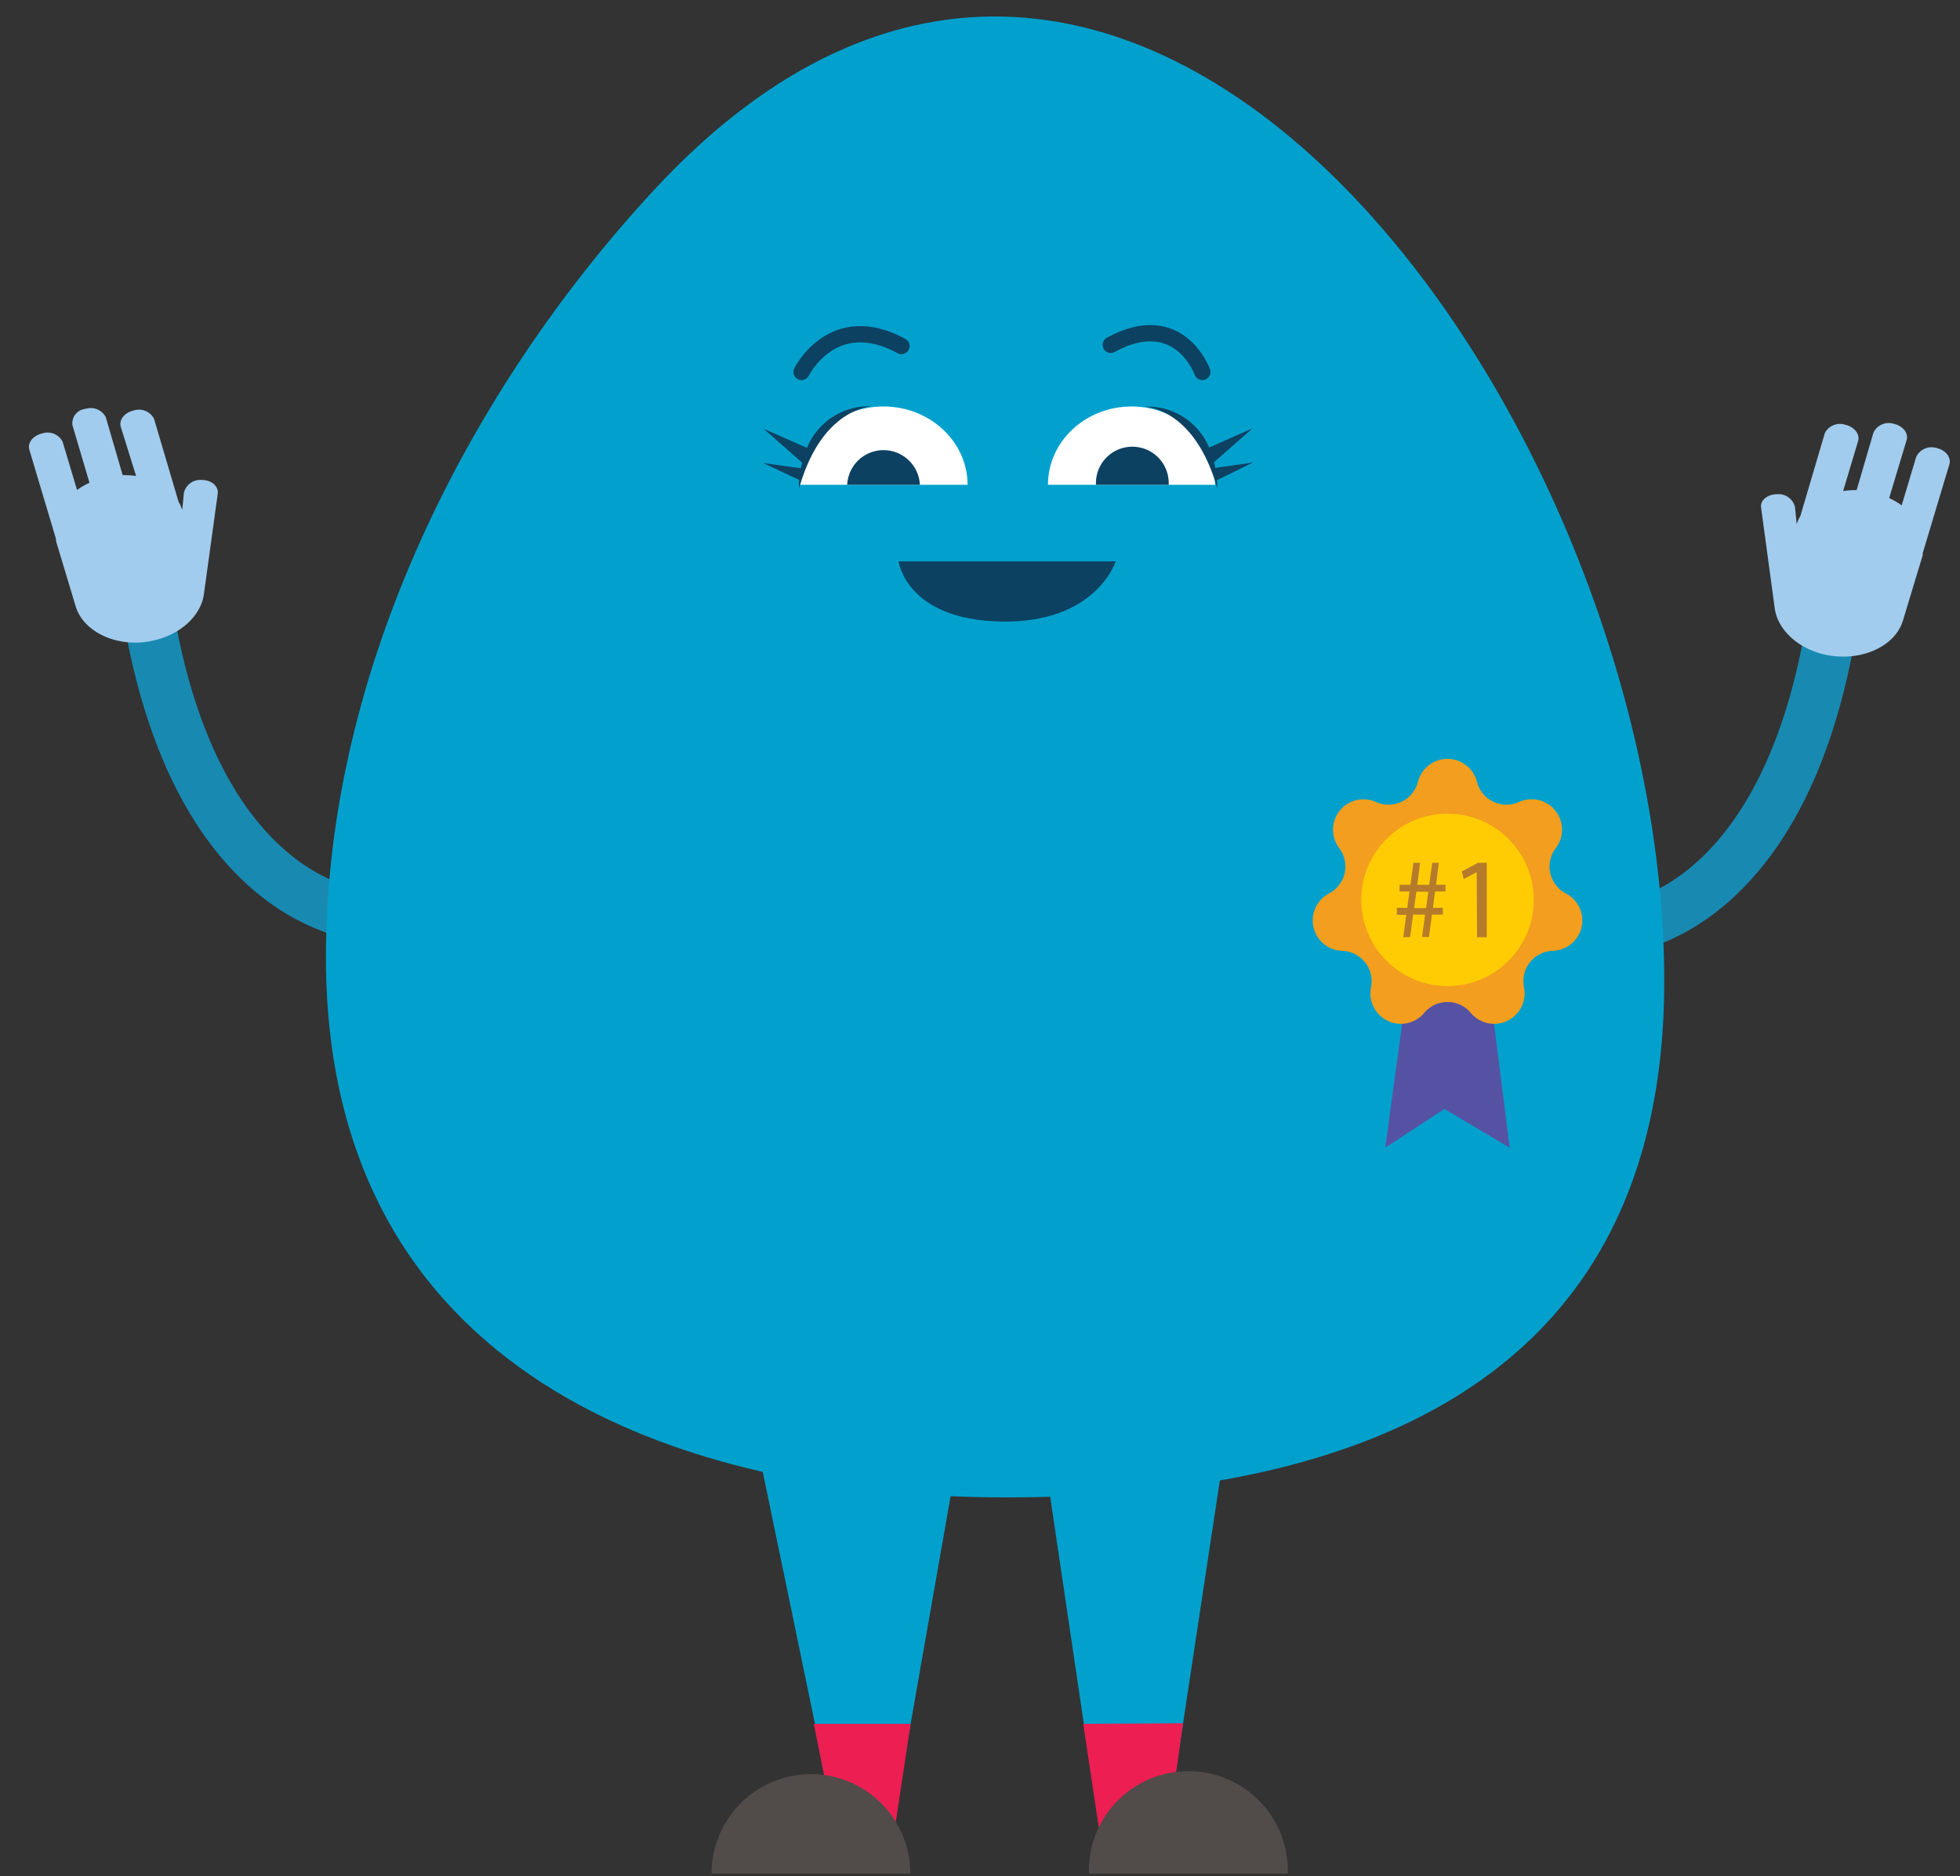 <svg xmlns="http://www.w3.org/2000/svg" viewBox="0 0 239.64 229.4"><rect x="0" y="0" width="239.64" height="229.4" fill="#333333" stroke="none"/><defs><style>.cls-1{fill:#02a1cd;}.cls-2{fill:#ec1e52;}.cls-3{fill:#514c49;}.cls-4,.cls-6{fill:none;stroke-linecap:round;stroke-miterlimit:10;}.cls-4{stroke:#188ab2;stroke-width:6.21px;}.cls-5{fill:#a2cced;}.cls-6{stroke:#0d4161;stroke-width:1.99px;}.cls-7{fill:#0d4161;}.cls-8{fill:#fff;}.cls-9{fill:#5652a3;}.cls-10{fill:#f39e1e;}.cls-11{fill:#ffcc04;}.cls-12{fill:#b57b2b;}</style></defs><g id="Layer_1" data-name="Layer 1"><polyline class="cls-1" points="142.12 227.4 149.98 175.5 127.29 175.5 135.2 228.9 141.26 225.07"/><polyline class="cls-1" points="102.52 224.66 92.64 176.99 117.27 176.99 108.42 227.4 99.97 224.66"/><polygon class="cls-2" points="99.5 210.78 111.34 210.78 108.76 227.82 102.9 227.82 99.5 210.78"/><polygon class="cls-2" points="132.44 210.78 144.64 210.71 142.25 227.82 135 227.82 132.44 210.78"/><path class="cls-3" d="M87,229.08a12.15,12.15,0,1,1,24.3,0h0"/><path class="cls-3" d="M133.14,229.08a12.16,12.16,0,0,1,24.31-.71c0,.24,0,.48,0,.71"/><path class="cls-4" d="M45,112s-21.81-.58-27.32-39.85"/><path class="cls-5" d="M24.92,72.72c-.39,2.54-2.77,4.83-6.12,5.59-4.27,1-8.56-.94-9.54-4.15l-2.41-8v-.25L3.59,55c-.26-.85.45-1.75,1.57-2a2.06,2.06,0,0,1,2.49,1l1.77,5.91a8.84,8.84,0,0,1,1.52-.88L8.86,52a1.76,1.76,0,0,1,1.57-2,2.08,2.08,0,0,1,2.5,1L15,58.1a10,10,0,0,1,1.64.1l-1.87-6c-.26-.85.44-1.75,1.56-2a2.07,2.07,0,0,1,2.5,1l3,10.15a5.28,5.28,0,0,1,.46,1l.19-2.07a2.06,2.06,0,0,1,2.22-1.59h0c1.14,0,2,.74,1.93,1.62"/><path class="cls-4" d="M197,113.72s21.82-.58,27.33-39.85"/><path class="cls-5" d="M217,74.46c.39,2.53,2.77,4.82,6.12,5.58,4.27.95,8.57-.93,9.54-4.15l2.42-8v-.25l3.26-10.86c.25-.86-.46-1.76-1.57-2a2.07,2.07,0,0,0-2.49,1.1l-1.77,5.91a9.69,9.69,0,0,0-1.53-.89l2.13-7.08c.26-.86-.45-1.76-1.57-2a2.06,2.06,0,0,0-2.49,1.1L227,59.93a10,10,0,0,0-1.65.11l1.83-6.1c.25-.85-.45-1.75-1.56-2a2.08,2.08,0,0,0-2.5,1l-3,10.16a4.34,4.34,0,0,0-.45,1l-.2-2.07a2.06,2.06,0,0,0-2.21-1.6h0c-1.15,0-2.07.74-1.94,1.63"/><path class="cls-1" d="M39.85,117.05c0-35.22,17.5-69.4,40.16-93.87,58.42-62.94,123.47,28,123.47,96.78,0,50.81-40.22,63.13-80.48,63.13S39.85,167.85,39.85,117.05Z"/><path class="cls-6" d="M98,45.48s3.82-7.74,12.22-3.17"/><path class="cls-6" d="M147,45.48s-2.8-7.88-11.19-3.32"/><path class="cls-7" d="M136.41,68.64s-2.36,7.58-14,7.36-12.55-7.36-12.55-7.36Z"/><path class="cls-8" d="M128.13,59.28c0-5.29,4.58-9.58,10.22-9.58s10.21,4.29,10.21,9.58"/><path class="cls-7" d="M134,59.28a4.45,4.45,0,1,1,8.89,0"/><path class="cls-8" d="M97.75,59.28c0-5.29,4.6-9.58,10.27-9.58S118.3,54,118.3,59.28"/><path class="cls-7" d="M103.58,59.28a4.45,4.45,0,0,1,8.89,0h0"/><path class="cls-7" d="M98.67,54.76l-5.31-2.34,4.7,4.14a3.14,3.14,0,0,1-.15.69l-4.61-.64,4.41,2.07a4.59,4.59,0,0,0,0,1c2.46-8.66,7.39-9.81,8.8-10A8.16,8.16,0,0,0,98.67,54.76Z"/><path class="cls-7" d="M106.44,49.73h0Z"/><path class="cls-7" d="M153.18,56.56l-4.6.65a3,3,0,0,0-.15-.69l4.71-4.14-5.31,2.34a8.14,8.14,0,0,0-7.81-5c1.41.15,6.35,1.3,8.81,10a7.11,7.11,0,0,0-.05-1Z"/><path class="cls-7" d="M138,49.73h-.4A1.34,1.34,0,0,1,138,49.73Z"/></g><g id="Layer_2" data-name="Layer 2"><polygon class="cls-9" points="172.57 116.74 169.37 140.32 176.6 135.6 184.58 140.32 181.58 116.45 172.57 116.74"/><path class="cls-10" d="M180.58,95.59h0a3.72,3.72,0,0,0,5.14,2.47h0a3.72,3.72,0,0,1,4.5,5.64h0a3.71,3.71,0,0,0,1.27,5.56h0a3.72,3.72,0,0,1-1.61,7h0a3.71,3.71,0,0,0-3.55,4.46h0a3.72,3.72,0,0,1-6.5,3.13h0a3.71,3.71,0,0,0-5.7,0h0a3.72,3.72,0,0,1-6.5-3.13h0a3.72,3.72,0,0,0-3.56-4.46h0a3.72,3.72,0,0,1-1.6-7h0a3.72,3.72,0,0,0,1.27-5.56h0a3.72,3.72,0,0,1,4.49-5.64h0a3.72,3.72,0,0,0,5.14-2.47h0A3.72,3.72,0,0,1,180.58,95.59Z"/><circle class="cls-11" cx="176.98" cy="110.03" r="10.54"/><path class="cls-12" d="M171.57,114.6l.37-2.74h-1.15V111h1.27l.27-2h-1.21v-.82h1.33l.37-2.68h.81l-.35,2.68h1.46l.37-2.68h.82l-.35,2.68h1.15V109h-1.27l-.26,2h1.21v.83h-1.33l-.37,2.74h-.84l.37-2.74h-1.46l-.37,2.74Zm2.79-3.57.27-2h-1.46l-.27,2Z"/><path class="cls-12" d="M180.55,106.64h0l-1.59.85-.23-.94,2-1.06h1.05v9.11h-1.19Z"/></g></svg>